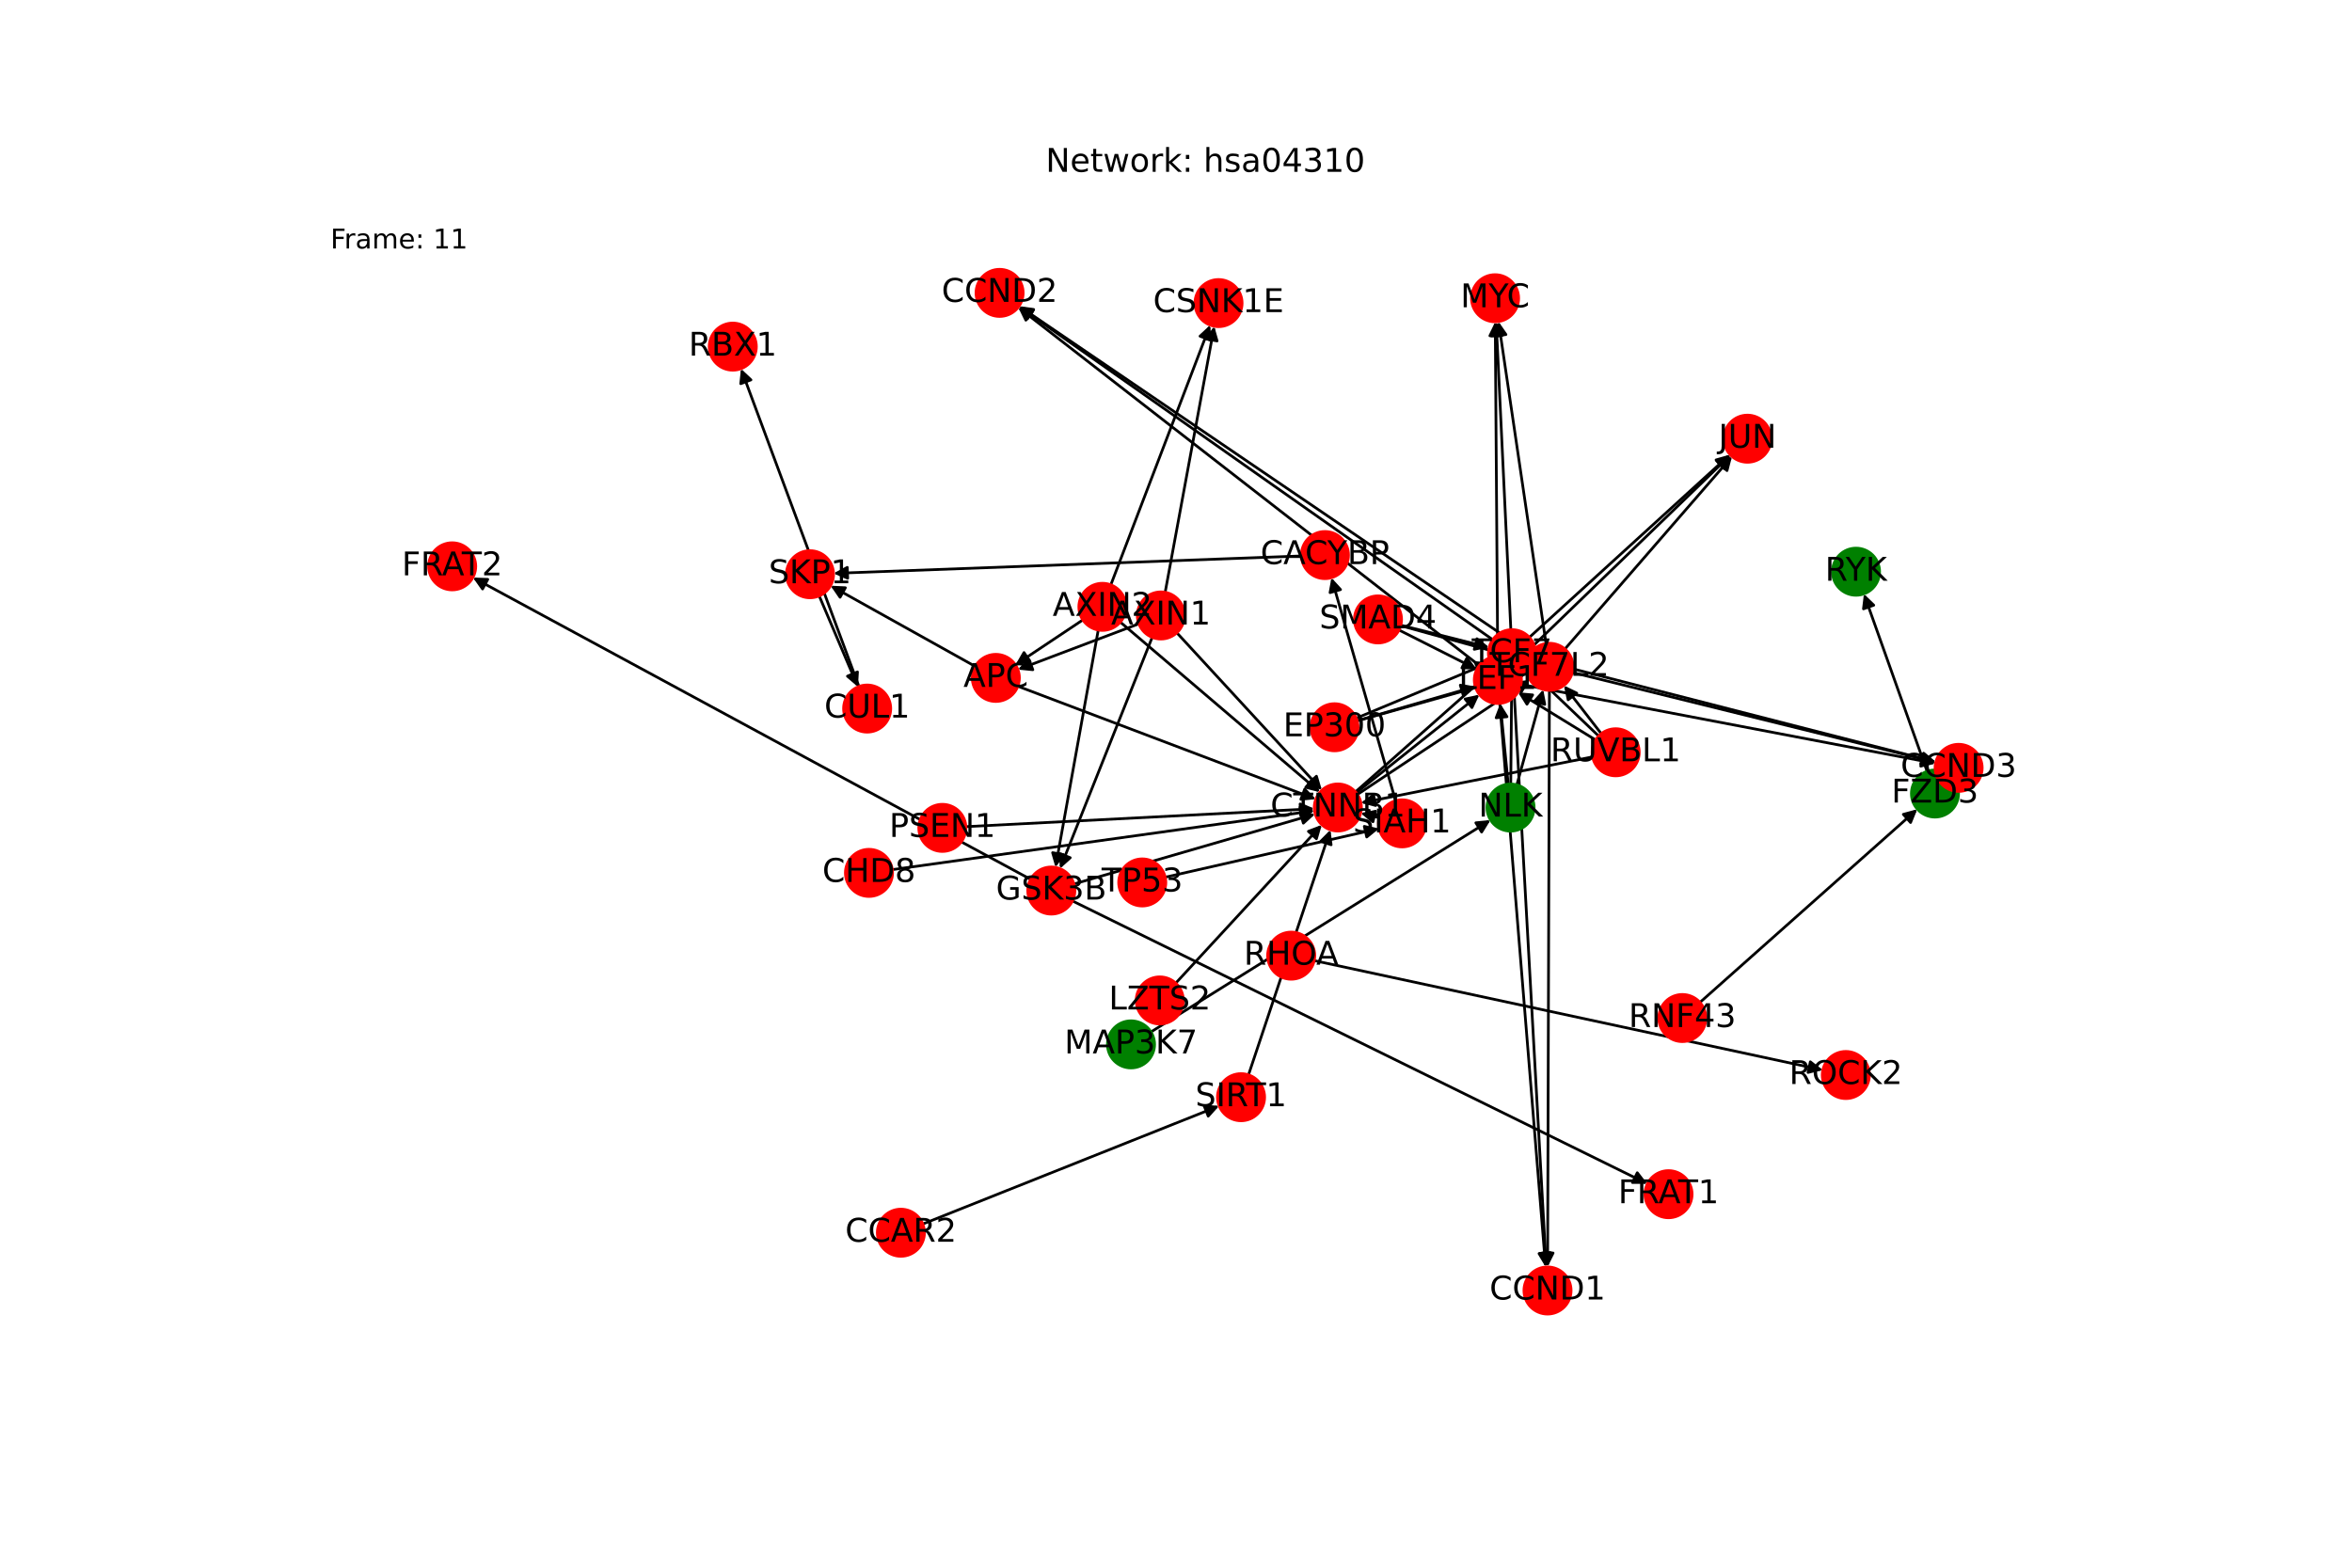 <?xml version="1.0" encoding="utf-8" standalone="no"?>
<!DOCTYPE svg PUBLIC "-//W3C//DTD SVG 1.1//EN"
  "http://www.w3.org/Graphics/SVG/1.1/DTD/svg11.dtd">
<!-- Created with matplotlib (https://matplotlib.org/) -->
<svg height="576pt" version="1.1" viewBox="0 0 864 576" width="864pt" xmlns="http://www.w3.org/2000/svg" xmlns:xlink="http://www.w3.org/1999/xlink">
 <defs>
  <style type="text/css">*{stroke-linecap:butt;stroke-linejoin:round;}</style>
 </defs>
 <g id="figure_1">
  <g id="patch_1">
   <path d="M 0 576 
L 864 576 
L 864 0 
L 0 0 
z
" style="fill:#ffffff;"/>
  </g>
  <g id="axes_1">
   <g id="patch_2">
    <path clip-path="url(#p295506d850)" d="M 482.782 352.951 
Q 576.191 373.056 668.508 392.925 
" style="fill:none;stroke:#000000;stroke-linecap:round;"/>
    <path clip-path="url(#p295506d850)" d="M 665.018 390.128 
L 668.508 392.925 
L 664.176 394.038 
L 665.018 390.128 
z
" style="stroke:#000000;stroke-linecap:round;"/>
   </g>
   <g id="patch_3">
    <path clip-path="url(#p295506d850)" d="M 514.595 229.706 
Q 530.806 233.795 545.933 237.611 
" style="fill:none;stroke:#000000;stroke-linecap:round;"/>
    <path clip-path="url(#p295506d850)" d="M 542.543 234.693 
L 545.933 237.611 
L 541.565 238.572 
L 542.543 234.693 
z
" style="stroke:#000000;stroke-linecap:round;"/>
   </g>
   <g id="patch_4">
    <path clip-path="url(#p295506d850)" d="M 514.547 229.895 
Q 537.698 236.294 559.772 242.395 
" style="fill:none;stroke:#000000;stroke-linecap:round;"/>
    <path clip-path="url(#p295506d850)" d="M 556.449 239.401 
L 559.772 242.395 
L 555.383 243.257 
L 556.449 239.401 
z
" style="stroke:#000000;stroke-linecap:round;"/>
   </g>
   <g id="patch_5">
    <path clip-path="url(#p295506d850)" d="M 513.932 231.493 
Q 528.217 238.707 541.505 245.417 
" style="fill:none;stroke:#000000;stroke-linecap:round;"/>
    <path clip-path="url(#p295506d850)" d="M 538.836 241.829 
L 541.505 245.417 
L 537.033 245.399 
L 538.836 241.829 
z
" style="stroke:#000000;stroke-linecap:round;"/>
   </g>
   <g id="patch_6">
    <path clip-path="url(#p295506d850)" d="M 498.222 263.875 
Q 522.823 253.607 546.393 243.769 
" style="fill:none;stroke:#000000;stroke-linecap:round;"/>
    <path clip-path="url(#p295506d850)" d="M 541.932 243.464 
L 546.393 243.769 
L 543.472 247.155 
L 541.932 243.464 
z
" style="stroke:#000000;stroke-linecap:round;"/>
   </g>
   <g id="patch_7">
    <path clip-path="url(#p295506d850)" d="M 498.565 264.866 
Q 529.715 256.105 559.789 247.647 
" style="fill:none;stroke:#000000;stroke-linecap:round;"/>
    <path clip-path="url(#p295506d850)" d="M 555.397 246.805 
L 559.789 247.647 
L 556.48 250.655 
L 555.397 246.805 
z
" style="stroke:#000000;stroke-linecap:round;"/>
   </g>
   <g id="patch_8">
    <path clip-path="url(#p295506d850)" d="M 498.546 264.801 
Q 520.231 258.519 540.843 252.548 
" style="fill:none;stroke:#000000;stroke-linecap:round;"/>
    <path clip-path="url(#p295506d850)" d="M 536.444 251.74 
L 540.843 252.548 
L 537.557 255.582 
L 536.444 251.74 
z
" style="stroke:#000000;stroke-linecap:round;"/>
   </g>
   <g id="patch_9">
    <path clip-path="url(#p295506d850)" d="M 585.021 278.092 
Q 542.484 286.545 501.045 294.781 
" style="fill:none;stroke:#000000;stroke-linecap:round;"/>
    <path clip-path="url(#p295506d850)" d="M 505.358 295.963 
L 501.045 294.781 
L 504.578 292.039 
L 505.358 295.963 
z
" style="stroke:#000000;stroke-linecap:round;"/>
   </g>
   <g id="patch_10">
    <path clip-path="url(#p295506d850)" d="M 587.252 270.42 
Q 574.465 258.204 562.487 246.759 
" style="fill:none;stroke:#000000;stroke-linecap:round;"/>
    <path clip-path="url(#p295506d850)" d="M 563.997 250.968 
L 562.487 246.759 
L 566.76 248.076 
L 563.997 250.968 
z
" style="stroke:#000000;stroke-linecap:round;"/>
   </g>
   <g id="patch_11">
    <path clip-path="url(#p295506d850)" d="M 588.21 269.553 
Q 581.356 260.701 575.186 252.733 
" style="fill:none;stroke:#000000;stroke-linecap:round;"/>
    <path clip-path="url(#p295506d850)" d="M 576.053 257.12 
L 575.186 252.733 
L 579.216 254.671 
L 576.053 257.12 
z
" style="stroke:#000000;stroke-linecap:round;"/>
   </g>
   <g id="patch_12">
    <path clip-path="url(#p295506d850)" d="M 586.137 271.873 
Q 571.875 263.115 558.567 254.942 
" style="fill:none;stroke:#000000;stroke-linecap:round;"/>
    <path clip-path="url(#p295506d850)" d="M 560.929 258.74 
L 558.567 254.942 
L 563.022 255.331 
L 560.929 258.74 
z
" style="stroke:#000000;stroke-linecap:round;"/>
   </g>
   <g id="patch_13">
    <path clip-path="url(#p295506d850)" d="M 327.792 319.517 
Q 405.334 308.7 481.768 298.038 
" style="fill:none;stroke:#000000;stroke-linecap:round;"/>
    <path clip-path="url(#p295506d850)" d="M 477.53 296.61 
L 481.768 298.038 
L 478.083 300.571 
L 477.53 296.61 
z
" style="stroke:#000000;stroke-linecap:round;"/>
   </g>
   <g id="patch_14">
    <path clip-path="url(#p295506d850)" d="M 554.973 288.061 
Q 555.154 268.363 555.326 249.783 
" style="fill:none;stroke:#000000;stroke-linecap:round;"/>
    <path clip-path="url(#p295506d850)" d="M 553.289 253.764 
L 555.326 249.783 
L 557.289 253.801 
L 553.289 253.764 
z
" style="stroke:#000000;stroke-linecap:round;"/>
   </g>
   <g id="patch_15">
    <path clip-path="url(#p295506d850)" d="M 557.203 288.37 
Q 562.046 270.858 566.592 254.424 
" style="fill:none;stroke:#000000;stroke-linecap:round;"/>
    <path clip-path="url(#p295506d850)" d="M 563.598 257.746 
L 566.592 254.424 
L 567.453 258.812 
L 563.598 257.746 
z
" style="stroke:#000000;stroke-linecap:round;"/>
   </g>
   <g id="patch_16">
    <path clip-path="url(#p295506d850)" d="M 554.037 288.101 
Q 552.565 273.274 551.203 259.559 
" style="fill:none;stroke:#000000;stroke-linecap:round;"/>
    <path clip-path="url(#p295506d850)" d="M 549.608 263.737 
L 551.203 259.559 
L 553.588 263.342 
L 549.608 263.737 
z
" style="stroke:#000000;stroke-linecap:round;"/>
   </g>
   <g id="patch_17">
    <path clip-path="url(#p295506d850)" d="M 422.818 379.143 
Q 485.182 340.224 546.597 301.897 
" style="fill:none;stroke:#000000;stroke-linecap:round;"/>
    <path clip-path="url(#p295506d850)" d="M 542.145 302.317 
L 546.597 301.897 
L 544.262 305.711 
L 542.145 302.317 
z
" style="stroke:#000000;stroke-linecap:round;"/>
   </g>
   <g id="patch_18">
    <path clip-path="url(#p295506d850)" d="M 315.533 252.219 
Q 293.868 193.848 272.592 136.525 
" style="fill:none;stroke:#000000;stroke-linecap:round;"/>
    <path clip-path="url(#p295506d850)" d="M 272.109 140.971 
L 272.592 136.525 
L 275.859 139.579 
L 272.109 140.971 
z
" style="stroke:#000000;stroke-linecap:round;"/>
   </g>
   <g id="patch_19">
    <path clip-path="url(#p295506d850)" d="M 300.935 218.952 
Q 308.045 235.661 314.718 251.341 
" style="fill:none;stroke:#000000;stroke-linecap:round;"/>
    <path clip-path="url(#p295506d850)" d="M 314.992 246.877 
L 314.718 251.341 
L 311.311 248.443 
L 314.992 246.877 
z
" style="stroke:#000000;stroke-linecap:round;"/>
   </g>
   <g id="patch_20">
    <path clip-path="url(#p295506d850)" d="M 478.055 204.269 
Q 392.128 207.465 307.319 210.62 
" style="fill:none;stroke:#000000;stroke-linecap:round;"/>
    <path clip-path="url(#p295506d850)" d="M 311.39 212.47 
L 307.319 210.62 
L 311.242 208.473 
L 311.39 212.47 
z
" style="stroke:#000000;stroke-linecap:round;"/>
   </g>
   <g id="patch_21">
    <path clip-path="url(#p295506d850)" d="M 373.917 252.144 
Q 428.637 272.882 482.312 293.223 
" style="fill:none;stroke:#000000;stroke-linecap:round;"/>
    <path clip-path="url(#p295506d850)" d="M 479.281 289.935 
L 482.312 293.223 
L 477.863 293.675 
L 479.281 289.935 
z
" style="stroke:#000000;stroke-linecap:round;"/>
   </g>
   <g id="patch_22">
    <path clip-path="url(#p295506d850)" d="M 358.252 244.854 
Q 331.68 230.029 306.083 215.748 
" style="fill:none;stroke:#000000;stroke-linecap:round;"/>
    <path clip-path="url(#p295506d850)" d="M 308.602 219.443 
L 306.083 215.748 
L 310.551 215.95 
L 308.602 219.443 
z
" style="stroke:#000000;stroke-linecap:round;"/>
   </g>
   <g id="patch_23">
    <path clip-path="url(#p295506d850)" d="M 512.657 294.198 
Q 500.88 253.233 489.412 213.342 
" style="fill:none;stroke:#000000;stroke-linecap:round;"/>
    <path clip-path="url(#p295506d850)" d="M 488.595 217.739 
L 489.412 213.342 
L 492.44 216.634 
L 488.595 217.739 
z
" style="stroke:#000000;stroke-linecap:round;"/>
   </g>
   <g id="patch_24">
    <path clip-path="url(#p295506d850)" d="M 506.642 300.443 
Q 503.251 299.604 500.945 299.034 
" style="fill:none;stroke:#000000;stroke-linecap:round;"/>
    <path clip-path="url(#p295506d850)" d="M 504.348 301.936 
L 500.945 299.034 
L 505.308 298.053 
L 504.348 301.936 
z
" style="stroke:#000000;stroke-linecap:round;"/>
   </g>
   <g id="patch_25">
    <path clip-path="url(#p295506d850)" d="M 428.048 322.308 
Q 467.326 313.375 505.514 304.69 
" style="fill:none;stroke:#000000;stroke-linecap:round;"/>
    <path clip-path="url(#p295506d850)" d="M 501.17 303.627 
L 505.514 304.69 
L 502.057 307.528 
L 501.17 303.627 
z
" style="stroke:#000000;stroke-linecap:round;"/>
   </g>
   <g id="patch_26">
    <path clip-path="url(#p295506d850)" d="M 497.936 290.942 
Q 523.436 268.344 548.099 246.487 
" style="fill:none;stroke:#000000;stroke-linecap:round;"/>
    <path clip-path="url(#p295506d850)" d="M 543.779 247.643 
L 548.099 246.487 
L 546.432 250.637 
L 543.779 247.643 
z
" style="stroke:#000000;stroke-linecap:round;"/>
   </g>
   <g id="patch_27">
    <path clip-path="url(#p295506d850)" d="M 498.664 291.893 
Q 530.325 270.845 561.054 250.415 
" style="fill:none;stroke:#000000;stroke-linecap:round;"/>
    <path clip-path="url(#p295506d850)" d="M 556.616 250.964 
L 561.054 250.415 
L 558.83 254.295 
L 556.616 250.964 
z
" style="stroke:#000000;stroke-linecap:round;"/>
   </g>
   <g id="patch_28">
    <path clip-path="url(#p295506d850)" d="M 498.224 291.29 
Q 520.844 273.257 542.59 255.921 
" style="fill:none;stroke:#000000;stroke-linecap:round;"/>
    <path clip-path="url(#p295506d850)" d="M 538.216 256.851 
L 542.59 255.921 
L 540.709 259.978 
L 538.216 256.851 
z
" style="stroke:#000000;stroke-linecap:round;"/>
   </g>
   <g id="patch_29">
    <path clip-path="url(#p295506d850)" d="M 354.82 303.731 
Q 418.811 300.432 481.685 297.191 
" style="fill:none;stroke:#000000;stroke-linecap:round;"/>
    <path clip-path="url(#p295506d850)" d="M 477.587 295.399 
L 481.685 297.191 
L 477.793 299.394 
L 477.587 295.399 
z
" style="stroke:#000000;stroke-linecap:round;"/>
   </g>
   <g id="patch_30">
    <path clip-path="url(#p295506d850)" d="M 394.514 324.793 
Q 438.826 311.946 482.064 299.409 
" style="fill:none;stroke:#000000;stroke-linecap:round;"/>
    <path clip-path="url(#p295506d850)" d="M 477.665 298.602 
L 482.064 299.409 
L 478.779 302.444 
L 477.665 298.602 
z
" style="stroke:#000000;stroke-linecap:round;"/>
   </g>
   <g id="patch_31">
    <path clip-path="url(#p295506d850)" d="M 393.971 331.03 
Q 499.563 382.99 604.153 434.456 
" style="fill:none;stroke:#000000;stroke-linecap:round;"/>
    <path clip-path="url(#p295506d850)" d="M 601.447 430.896 
L 604.153 434.456 
L 599.681 434.485 
L 601.447 430.896 
z
" style="stroke:#000000;stroke-linecap:round;"/>
   </g>
   <g id="patch_32">
    <path clip-path="url(#p295506d850)" d="M 378.584 323.084 
Q 276.153 267.642 174.705 212.733 
" style="fill:none;stroke:#000000;stroke-linecap:round;"/>
    <path clip-path="url(#p295506d850)" d="M 177.271 216.395 
L 174.705 212.733 
L 179.175 212.878 
L 177.271 216.395 
z
" style="stroke:#000000;stroke-linecap:round;"/>
   </g>
   <g id="patch_33">
    <path clip-path="url(#p295506d850)" d="M 624.476 368.293 
Q 664.405 332.802 703.498 298.054 
" style="fill:none;stroke:#000000;stroke-linecap:round;"/>
    <path clip-path="url(#p295506d850)" d="M 699.18 299.217 
L 703.498 298.054 
L 701.837 302.206 
L 699.18 299.217 
z
" style="stroke:#000000;stroke-linecap:round;"/>
   </g>
   <g id="patch_34">
    <path clip-path="url(#p295506d850)" d="M 431.914 361.217 
Q 458.746 332.135 484.821 303.875 
" style="fill:none;stroke:#000000;stroke-linecap:round;"/>
    <path clip-path="url(#p295506d850)" d="M 480.639 305.459 
L 484.821 303.875 
L 483.578 308.171 
L 480.639 305.459 
z
" style="stroke:#000000;stroke-linecap:round;"/>
   </g>
   <g id="patch_35">
    <path clip-path="url(#p295506d850)" d="M 458.638 394.918 
Q 473.673 349.911 488.354 305.964 
" style="fill:none;stroke:#000000;stroke-linecap:round;"/>
    <path clip-path="url(#p295506d850)" d="M 485.19 309.124 
L 488.354 305.964 
L 488.984 310.392 
L 485.19 309.124 
z
" style="stroke:#000000;stroke-linecap:round;"/>
   </g>
   <g id="patch_36">
    <path clip-path="url(#p295506d850)" d="M 338.982 449.723 
Q 393.415 428.031 446.809 406.754 
" style="fill:none;stroke:#000000;stroke-linecap:round;"/>
    <path clip-path="url(#p295506d850)" d="M 442.353 406.377 
L 446.809 406.754 
L 443.833 410.092 
L 442.353 406.377 
z
" style="stroke:#000000;stroke-linecap:round;"/>
   </g>
   <g id="patch_37">
    <path clip-path="url(#p295506d850)" d="M 707.903 283.397 
Q 696.307 250.806 685.085 219.268 
" style="fill:none;stroke:#000000;stroke-linecap:round;"/>
    <path clip-path="url(#p295506d850)" d="M 684.541 223.707 
L 685.085 219.268 
L 688.31 222.366 
L 684.541 223.707 
z
" style="stroke:#000000;stroke-linecap:round;"/>
   </g>
   <g id="patch_38">
    <path clip-path="url(#p295506d850)" d="M 555.004 231.354 
Q 552.312 174.791 549.673 119.345 
" style="fill:none;stroke:#000000;stroke-linecap:round;"/>
    <path clip-path="url(#p295506d850)" d="M 547.866 123.435 
L 549.673 119.345 
L 551.861 123.245 
L 547.866 123.435 
z
" style="stroke:#000000;stroke-linecap:round;"/>
   </g>
   <g id="patch_39">
    <path clip-path="url(#p295506d850)" d="M 561.818 234.17 
Q 598.669 200.595 634.695 167.772 
" style="fill:none;stroke:#000000;stroke-linecap:round;"/>
    <path clip-path="url(#p295506d850)" d="M 630.391 168.988 
L 634.695 167.772 
L 633.085 171.944 
L 630.391 168.988 
z
" style="stroke:#000000;stroke-linecap:round;"/>
   </g>
   <g id="patch_40">
    <path clip-path="url(#p295506d850)" d="M 555.898 248.653 
Q 561.946 357.079 567.932 464.39 
" style="fill:none;stroke:#000000;stroke-linecap:round;"/>
    <path clip-path="url(#p295506d850)" d="M 569.706 460.284 
L 567.932 464.39 
L 565.712 460.507 
L 569.706 460.284 
z
" style="stroke:#000000;stroke-linecap:round;"/>
   </g>
   <g id="patch_41">
    <path clip-path="url(#p295506d850)" d="M 548.33 235.019 
Q 461.306 173.805 375.196 113.233 
" style="fill:none;stroke:#000000;stroke-linecap:round;"/>
    <path clip-path="url(#p295506d850)" d="M 377.317 117.171 
L 375.196 113.233 
L 379.618 113.899 
L 377.317 117.171 
z
" style="stroke:#000000;stroke-linecap:round;"/>
   </g>
   <g id="patch_42">
    <path clip-path="url(#p295506d850)" d="M 563.805 242.157 
Q 637.457 261.063 710.025 279.691 
" style="fill:none;stroke:#000000;stroke-linecap:round;"/>
    <path clip-path="url(#p295506d850)" d="M 706.648 276.76 
L 710.025 279.691 
L 705.654 280.634 
L 706.648 276.76 
z
" style="stroke:#000000;stroke-linecap:round;"/>
   </g>
   <g id="patch_43">
    <path clip-path="url(#p295506d850)" d="M 567.934 236.433 
Q 559.203 177.29 550.636 119.253 
" style="fill:none;stroke:#000000;stroke-linecap:round;"/>
    <path clip-path="url(#p295506d850)" d="M 549.242 123.503 
L 550.636 119.253 
L 553.199 122.918 
L 549.242 123.503 
z
" style="stroke:#000000;stroke-linecap:round;"/>
   </g>
   <g id="patch_44">
    <path clip-path="url(#p295506d850)" d="M 574.873 238.46 
Q 605.561 203.093 635.517 168.57 
" style="fill:none;stroke:#000000;stroke-linecap:round;"/>
    <path clip-path="url(#p295506d850)" d="M 631.385 170.28 
L 635.517 168.57 
L 634.406 172.901 
L 631.385 170.28 
z
" style="stroke:#000000;stroke-linecap:round;"/>
   </g>
   <g id="patch_45">
    <path clip-path="url(#p295506d850)" d="M 569.171 253.661 
Q 568.838 359.575 568.508 464.371 
" style="fill:none;stroke:#000000;stroke-linecap:round;"/>
    <path clip-path="url(#p295506d850)" d="M 570.52 460.378 
L 568.508 464.371 
L 566.52 460.365 
L 570.52 460.378 
z
" style="stroke:#000000;stroke-linecap:round;"/>
   </g>
   <g id="patch_46">
    <path clip-path="url(#p295506d850)" d="M 562.038 240.13 
Q 468.199 176.304 375.284 113.107 
" style="fill:none;stroke:#000000;stroke-linecap:round;"/>
    <path clip-path="url(#p295506d850)" d="M 377.467 117.011 
L 375.284 113.107 
L 379.717 113.703 
L 377.467 117.011 
z
" style="stroke:#000000;stroke-linecap:round;"/>
   </g>
   <g id="patch_47">
    <path clip-path="url(#p295506d850)" d="M 577.606 247.077 
Q 644.348 263.562 710.004 279.778 
" style="fill:none;stroke:#000000;stroke-linecap:round;"/>
    <path clip-path="url(#p295506d850)" d="M 706.6 276.877 
L 710.004 279.778 
L 705.641 280.761 
L 706.6 276.877 
z
" style="stroke:#000000;stroke-linecap:round;"/>
   </g>
   <g id="patch_48">
    <path clip-path="url(#p295506d850)" d="M 550.173 241.168 
Q 549.722 179.705 549.28 119.36 
" style="fill:none;stroke:#000000;stroke-linecap:round;"/>
    <path clip-path="url(#p295506d850)" d="M 547.309 123.375 
L 549.28 119.36 
L 551.309 123.345 
L 547.309 123.375 
z
" style="stroke:#000000;stroke-linecap:round;"/>
   </g>
   <g id="patch_49">
    <path clip-path="url(#p295506d850)" d="M 556.462 243.807 
Q 596.08 205.506 634.894 167.981 
" style="fill:none;stroke:#000000;stroke-linecap:round;"/>
    <path clip-path="url(#p295506d850)" d="M 630.628 169.324 
L 634.894 167.981 
L 633.409 172.2 
L 630.628 169.324 
z
" style="stroke:#000000;stroke-linecap:round;"/>
   </g>
   <g id="patch_50">
    <path clip-path="url(#p295506d850)" d="M 550.938 258.455 
Q 559.356 361.988 567.684 464.405 
" style="fill:none;stroke:#000000;stroke-linecap:round;"/>
    <path clip-path="url(#p295506d850)" d="M 569.353 460.256 
L 567.684 464.405 
L 565.367 460.581 
L 569.353 460.256 
z
" style="stroke:#000000;stroke-linecap:round;"/>
   </g>
   <g id="patch_51">
    <path clip-path="url(#p295506d850)" d="M 543.396 244.512 
Q 458.716 178.716 374.918 113.606 
" style="fill:none;stroke:#000000;stroke-linecap:round;"/>
    <path clip-path="url(#p295506d850)" d="M 376.849 117.639 
L 374.918 113.606 
L 379.303 114.48 
L 376.849 117.639 
z
" style="stroke:#000000;stroke-linecap:round;"/>
   </g>
   <g id="patch_52">
    <path clip-path="url(#p295506d850)" d="M 558.741 251.449 
Q 634.862 265.974 709.884 280.288 
" style="fill:none;stroke:#000000;stroke-linecap:round;"/>
    <path clip-path="url(#p295506d850)" d="M 706.33 277.574 
L 709.884 280.288 
L 705.58 281.503 
L 706.33 277.574 
z
" style="stroke:#000000;stroke-linecap:round;"/>
   </g>
   <g id="patch_53">
    <path clip-path="url(#p295506d850)" d="M 428.022 217.619 
Q 437.035 168.75 445.846 120.981 
" style="fill:none;stroke:#000000;stroke-linecap:round;"/>
    <path clip-path="url(#p295506d850)" d="M 443.153 124.552 
L 445.846 120.981 
L 447.087 125.277 
L 443.153 124.552 
z
" style="stroke:#000000;stroke-linecap:round;"/>
   </g>
   <g id="patch_54">
    <path clip-path="url(#p295506d850)" d="M 423.246 234.181 
Q 406.325 276.669 389.816 318.118 
" style="fill:none;stroke:#000000;stroke-linecap:round;"/>
    <path clip-path="url(#p295506d850)" d="M 393.154 315.142 
L 389.816 318.118 
L 389.438 313.662 
L 393.154 315.142 
z
" style="stroke:#000000;stroke-linecap:round;"/>
   </g>
   <g id="patch_55">
    <path clip-path="url(#p295506d850)" d="M 418.35 229.199 
Q 396.134 237.604 374.963 245.613 
" style="fill:none;stroke:#000000;stroke-linecap:round;"/>
    <path clip-path="url(#p295506d850)" d="M 379.412 246.068 
L 374.963 245.613 
L 377.997 242.327 
L 379.412 246.068 
z
" style="stroke:#000000;stroke-linecap:round;"/>
   </g>
   <g id="patch_56">
    <path clip-path="url(#p295506d850)" d="M 432.321 232.505 
Q 458.954 261.412 484.829 289.497 
" style="fill:none;stroke:#000000;stroke-linecap:round;"/>
    <path clip-path="url(#p295506d850)" d="M 483.59 285.2 
L 484.829 289.497 
L 480.648 287.91 
L 483.59 285.2 
z
" style="stroke:#000000;stroke-linecap:round;"/>
   </g>
   <g id="patch_57">
    <path clip-path="url(#p295506d850)" d="M 408.062 214.875 
Q 426.295 167.164 444.129 120.497 
" style="fill:none;stroke:#000000;stroke-linecap:round;"/>
    <path clip-path="url(#p295506d850)" d="M 440.833 123.52 
L 444.129 120.497 
L 444.569 124.947 
L 440.833 123.52 
z
" style="stroke:#000000;stroke-linecap:round;"/>
   </g>
   <g id="patch_58">
    <path clip-path="url(#p295506d850)" d="M 403.436 231.486 
Q 395.584 275.085 387.93 317.583 
" style="fill:none;stroke:#000000;stroke-linecap:round;"/>
    <path clip-path="url(#p295506d850)" d="M 390.607 314.001 
L 387.93 317.583 
L 386.671 313.292 
L 390.607 314.001 
z
" style="stroke:#000000;stroke-linecap:round;"/>
   </g>
   <g id="patch_59">
    <path clip-path="url(#p295506d850)" d="M 397.766 227.768 
Q 385.392 236.019 373.949 243.65 
" style="fill:none;stroke:#000000;stroke-linecap:round;"/>
    <path clip-path="url(#p295506d850)" d="M 378.386 243.095 
L 373.949 243.65 
L 376.167 239.767 
L 378.386 243.095 
z
" style="stroke:#000000;stroke-linecap:round;"/>
   </g>
   <g id="patch_60">
    <path clip-path="url(#p295506d850)" d="M 411.561 228.581 
Q 448.212 259.825 484.012 290.344 
" style="fill:none;stroke:#000000;stroke-linecap:round;"/>
    <path clip-path="url(#p295506d850)" d="M 482.266 286.227 
L 484.012 290.344 
L 479.671 289.271 
L 482.266 286.227 
z
" style="stroke:#000000;stroke-linecap:round;"/>
   </g>
   <g id="PathCollection_1">
    <defs>
     <path d="M 0 8.66 
C 2.297 8.66 4.5 7.748 6.124 6.124 
C 7.748 4.5 8.66 2.297 8.66 -0 
C 8.66 -2.297 7.748 -4.5 6.124 -6.124 
C 4.5 -7.748 2.297 -8.66 0 -8.66 
C -2.297 -8.66 -4.5 -7.748 -6.124 -6.124 
C -7.748 -4.5 -8.66 -2.297 -8.66 0 
C -8.66 2.297 -7.748 4.5 -6.124 6.124 
C -4.5 7.748 -2.297 8.66 0 8.66 
z
" id="C0_0_dc79b408e0"/>
    </defs>
    <g clip-path="url(#p295506d850)">
     <use style="fill:#ff0000;stroke:#ff0000;" x="678.066" xlink:href="#C0_0_dc79b408e0" y="394.982"/>
    </g>
    <g clip-path="url(#p295506d850)">
     <use style="fill:#ff0000;stroke:#ff0000;" x="474.316" xlink:href="#C0_0_dc79b408e0" y="351.129"/>
    </g>
    <g clip-path="url(#p295506d850)">
     <use style="fill:#ff0000;stroke:#ff0000;" x="641.924" xlink:href="#C0_0_dc79b408e0" y="161.186"/>
    </g>
    <g clip-path="url(#p295506d850)">
     <use style="fill:#ff0000;stroke:#ff0000;" x="549.208" xlink:href="#C0_0_dc79b408e0" y="109.58"/>
    </g>
    <g clip-path="url(#p295506d850)">
     <use style="fill:#ff0000;stroke:#ff0000;" x="506.199" xlink:href="#C0_0_dc79b408e0" y="227.588"/>
    </g>
    <g clip-path="url(#p295506d850)">
     <use style="fill:#ff0000;stroke:#ff0000;" x="490.228" xlink:href="#C0_0_dc79b408e0" y="267.211"/>
    </g>
    <g clip-path="url(#p295506d850)">
     <use style="fill:#ff0000;stroke:#ff0000;" x="593.514" xlink:href="#C0_0_dc79b408e0" y="276.404"/>
    </g>
    <g clip-path="url(#p295506d850)">
     <use style="fill:#ff0000;stroke:#ff0000;" x="319.216" xlink:href="#C0_0_dc79b408e0" y="320.713"/>
    </g>
    <g clip-path="url(#p295506d850)">
     <use style="fill:#008000;stroke:#008000;" x="554.893" xlink:href="#C0_0_dc79b408e0" y="296.719"/>
    </g>
    <g clip-path="url(#p295506d850)">
     <use style="fill:#008000;stroke:#008000;" x="415.472" xlink:href="#C0_0_dc79b408e0" y="383.727"/>
    </g>
    <g clip-path="url(#p295506d850)">
     <use style="fill:#ff0000;stroke:#ff0000;" x="269.189" xlink:href="#C0_0_dc79b408e0" y="127.356"/>
    </g>
    <g clip-path="url(#p295506d850)">
     <use style="fill:#ff0000;stroke:#ff0000;" x="318.547" xlink:href="#C0_0_dc79b408e0" y="260.34"/>
    </g>
    <g clip-path="url(#p295506d850)">
     <use style="fill:#ff0000;stroke:#ff0000;" x="297.545" xlink:href="#C0_0_dc79b408e0" y="210.984"/>
    </g>
    <g clip-path="url(#p295506d850)">
     <use style="fill:#ff0000;stroke:#ff0000;" x="486.711" xlink:href="#C0_0_dc79b408e0" y="203.947"/>
    </g>
    <g clip-path="url(#p295506d850)">
     <use style="fill:#ff0000;stroke:#ff0000;" x="365.815" xlink:href="#C0_0_dc79b408e0" y="249.074"/>
    </g>
    <g clip-path="url(#p295506d850)">
     <use style="fill:#ff0000;stroke:#ff0000;" x="515.05" xlink:href="#C0_0_dc79b408e0" y="302.522"/>
    </g>
    <g clip-path="url(#p295506d850)">
     <use style="fill:#ff0000;stroke:#ff0000;" x="419.604" xlink:href="#C0_0_dc79b408e0" y="324.228"/>
    </g>
    <g clip-path="url(#p295506d850)">
     <use style="fill:#ff0000;stroke:#ff0000;" x="491.453" xlink:href="#C0_0_dc79b408e0" y="296.687"/>
    </g>
    <g clip-path="url(#p295506d850)">
     <use style="fill:#ff0000;stroke:#ff0000;" x="346.17" xlink:href="#C0_0_dc79b408e0" y="304.177"/>
    </g>
    <g clip-path="url(#p295506d850)">
     <use style="fill:#ff0000;stroke:#ff0000;" x="386.197" xlink:href="#C0_0_dc79b408e0" y="327.205"/>
    </g>
    <g clip-path="url(#p295506d850)">
     <use style="fill:#ff0000;stroke:#ff0000;" x="447.62" xlink:href="#C0_0_dc79b408e0" y="111.363"/>
    </g>
    <g clip-path="url(#p295506d850)">
     <use style="fill:#008000;stroke:#008000;" x="681.806" xlink:href="#C0_0_dc79b408e0" y="210.054"/>
    </g>
    <g clip-path="url(#p295506d850)">
     <use style="fill:#ff0000;stroke:#ff0000;" x="618.005" xlink:href="#C0_0_dc79b408e0" y="374.045"/>
    </g>
    <g clip-path="url(#p295506d850)">
     <use style="fill:#ff0000;stroke:#ff0000;" x="426.043" xlink:href="#C0_0_dc79b408e0" y="367.579"/>
    </g>
    <g clip-path="url(#p295506d850)">
     <use style="fill:#ff0000;stroke:#ff0000;" x="455.893" xlink:href="#C0_0_dc79b408e0" y="403.134"/>
    </g>
    <g clip-path="url(#p295506d850)">
     <use style="fill:#ff0000;stroke:#ff0000;" x="330.94" xlink:href="#C0_0_dc79b408e0" y="452.927"/>
    </g>
    <g clip-path="url(#p295506d850)">
     <use style="fill:#008000;stroke:#008000;" x="710.807" xlink:href="#C0_0_dc79b408e0" y="291.558"/>
    </g>
    <g clip-path="url(#p295506d850)">
     <use style="fill:#ff0000;stroke:#ff0000;" x="568.477" xlink:href="#C0_0_dc79b408e0" y="474.153"/>
    </g>
    <g clip-path="url(#p295506d850)">
     <use style="fill:#ff0000;stroke:#ff0000;" x="367.198" xlink:href="#C0_0_dc79b408e0" y="107.607"/>
    </g>
    <g clip-path="url(#p295506d850)">
     <use style="fill:#ff0000;stroke:#ff0000;" x="719.494" xlink:href="#C0_0_dc79b408e0" y="282.122"/>
    </g>
    <g clip-path="url(#p295506d850)">
     <use style="fill:#ff0000;stroke:#ff0000;" x="555.416" xlink:href="#C0_0_dc79b408e0" y="240.003"/>
    </g>
    <g clip-path="url(#p295506d850)">
     <use style="fill:#ff0000;stroke:#ff0000;" x="569.198" xlink:href="#C0_0_dc79b408e0" y="245"/>
    </g>
    <g clip-path="url(#p295506d850)">
     <use style="fill:#ff0000;stroke:#ff0000;" x="550.236" xlink:href="#C0_0_dc79b408e0" y="249.826"/>
    </g>
    <g clip-path="url(#p295506d850)">
     <use style="fill:#ff0000;stroke:#ff0000;" x="426.452" xlink:href="#C0_0_dc79b408e0" y="226.134"/>
    </g>
    <g clip-path="url(#p295506d850)">
     <use style="fill:#ff0000;stroke:#ff0000;" x="404.971" xlink:href="#C0_0_dc79b408e0" y="222.964"/>
    </g>
    <g clip-path="url(#p295506d850)">
     <use style="fill:#ff0000;stroke:#ff0000;" x="612.924" xlink:href="#C0_0_dc79b408e0" y="438.772"/>
    </g>
    <g clip-path="url(#p295506d850)">
     <use style="fill:#ff0000;stroke:#ff0000;" x="166.106" xlink:href="#C0_0_dc79b408e0" y="208.078"/>
    </g>
   </g>
   <g id="text_1">
    <g clip-path="url(#p295506d850)">
     <!-- ROCK2 -->
     <g transform="translate(657.232 398.293)scale(0.12 -0.12)">
      <defs>
       <path d="M 44.391 34.188 
Q 47.562 33.109 50.562 29.594 
Q 53.562 26.078 56.594 19.922 
L 66.609 0 
L 56 0 
L 46.688 18.703 
Q 43.062 26.031 39.672 28.422 
Q 36.281 30.812 30.422 30.812 
L 19.672 30.812 
L 19.672 0 
L 9.812 0 
L 9.812 72.906 
L 32.078 72.906 
Q 44.578 72.906 50.734 67.672 
Q 56.891 62.453 56.891 51.906 
Q 56.891 45.016 53.688 40.469 
Q 50.484 35.938 44.391 34.188 
z
M 19.672 64.797 
L 19.672 38.922 
L 32.078 38.922 
Q 39.203 38.922 42.844 42.219 
Q 46.484 45.516 46.484 51.906 
Q 46.484 58.297 42.844 61.547 
Q 39.203 64.797 32.078 64.797 
z
" id="DejaVuSans-82"/>
       <path d="M 39.406 66.219 
Q 28.656 66.219 22.328 58.203 
Q 16.016 50.203 16.016 36.375 
Q 16.016 22.609 22.328 14.594 
Q 28.656 6.594 39.406 6.594 
Q 50.141 6.594 56.422 14.594 
Q 62.703 22.609 62.703 36.375 
Q 62.703 50.203 56.422 58.203 
Q 50.141 66.219 39.406 66.219 
z
M 39.406 74.219 
Q 54.734 74.219 63.906 63.938 
Q 73.094 53.656 73.094 36.375 
Q 73.094 19.141 63.906 8.859 
Q 54.734 -1.422 39.406 -1.422 
Q 24.031 -1.422 14.812 8.828 
Q 5.609 19.094 5.609 36.375 
Q 5.609 53.656 14.812 63.938 
Q 24.031 74.219 39.406 74.219 
z
" id="DejaVuSans-79"/>
       <path d="M 64.406 67.281 
L 64.406 56.891 
Q 59.422 61.531 53.781 63.812 
Q 48.141 66.109 41.797 66.109 
Q 29.297 66.109 22.656 58.469 
Q 16.016 50.828 16.016 36.375 
Q 16.016 21.969 22.656 14.328 
Q 29.297 6.688 41.797 6.688 
Q 48.141 6.688 53.781 8.984 
Q 59.422 11.281 64.406 15.922 
L 64.406 5.609 
Q 59.234 2.094 53.438 0.328 
Q 47.656 -1.422 41.219 -1.422 
Q 24.656 -1.422 15.125 8.703 
Q 5.609 18.844 5.609 36.375 
Q 5.609 53.953 15.125 64.078 
Q 24.656 74.219 41.219 74.219 
Q 47.75 74.219 53.531 72.484 
Q 59.328 70.75 64.406 67.281 
z
" id="DejaVuSans-67"/>
       <path d="M 9.812 72.906 
L 19.672 72.906 
L 19.672 42.094 
L 52.391 72.906 
L 65.094 72.906 
L 28.906 38.922 
L 67.672 0 
L 54.688 0 
L 19.672 35.109 
L 19.672 0 
L 9.812 0 
z
" id="DejaVuSans-75"/>
       <path d="M 19.188 8.297 
L 53.609 8.297 
L 53.609 0 
L 7.328 0 
L 7.328 8.297 
Q 12.938 14.109 22.625 23.891 
Q 32.328 33.688 34.812 36.531 
Q 39.547 41.844 41.422 45.531 
Q 43.312 49.219 43.312 52.781 
Q 43.312 58.594 39.234 62.25 
Q 35.156 65.922 28.609 65.922 
Q 23.969 65.922 18.812 64.312 
Q 13.672 62.703 7.812 59.422 
L 7.812 69.391 
Q 13.766 71.781 18.938 73 
Q 24.125 74.219 28.422 74.219 
Q 39.75 74.219 46.484 68.547 
Q 53.219 62.891 53.219 53.422 
Q 53.219 48.922 51.531 44.891 
Q 49.859 40.875 45.406 35.406 
Q 44.188 33.984 37.641 27.219 
Q 31.109 20.453 19.188 8.297 
z
" id="DejaVuSans-50"/>
      </defs>
      <use xlink:href="#DejaVuSans-82"/>
      <use x="69.482" xlink:href="#DejaVuSans-79"/>
      <use x="148.193" xlink:href="#DejaVuSans-67"/>
      <use x="218.018" xlink:href="#DejaVuSans-75"/>
      <use x="283.594" xlink:href="#DejaVuSans-50"/>
     </g>
    </g>
   </g>
   <g id="text_2">
    <g clip-path="url(#p295506d850)">
     <!-- RHOA -->
     <g transform="translate(456.912 354.44)scale(0.12 -0.12)">
      <defs>
       <path d="M 9.812 72.906 
L 19.672 72.906 
L 19.672 43.016 
L 55.516 43.016 
L 55.516 72.906 
L 65.375 72.906 
L 65.375 0 
L 55.516 0 
L 55.516 34.719 
L 19.672 34.719 
L 19.672 0 
L 9.812 0 
z
" id="DejaVuSans-72"/>
       <path d="M 34.188 63.188 
L 20.797 26.906 
L 47.609 26.906 
z
M 28.609 72.906 
L 39.797 72.906 
L 67.578 0 
L 57.328 0 
L 50.688 18.703 
L 17.828 18.703 
L 11.188 0 
L 0.781 0 
z
" id="DejaVuSans-65"/>
      </defs>
      <use xlink:href="#DejaVuSans-82"/>
      <use x="69.482" xlink:href="#DejaVuSans-72"/>
      <use x="144.678" xlink:href="#DejaVuSans-79"/>
      <use x="221.639" xlink:href="#DejaVuSans-65"/>
     </g>
    </g>
   </g>
   <g id="text_3">
    <g clip-path="url(#p295506d850)">
     <!-- JUN -->
     <g transform="translate(631.274 164.497)scale(0.12 -0.12)">
      <defs>
       <path d="M 9.812 72.906 
L 19.672 72.906 
L 19.672 5.078 
Q 19.672 -8.109 14.672 -14.062 
Q 9.672 -20.016 -1.422 -20.016 
L -5.172 -20.016 
L -5.172 -11.719 
L -2.094 -11.719 
Q 4.438 -11.719 7.125 -8.047 
Q 9.812 -4.391 9.812 5.078 
z
" id="DejaVuSans-74"/>
       <path d="M 8.688 72.906 
L 18.609 72.906 
L 18.609 28.609 
Q 18.609 16.891 22.844 11.734 
Q 27.094 6.594 36.625 6.594 
Q 46.094 6.594 50.344 11.734 
Q 54.594 16.891 54.594 28.609 
L 54.594 72.906 
L 64.5 72.906 
L 64.5 27.391 
Q 64.5 13.141 57.438 5.859 
Q 50.391 -1.422 36.625 -1.422 
Q 22.797 -1.422 15.734 5.859 
Q 8.688 13.141 8.688 27.391 
z
" id="DejaVuSans-85"/>
       <path d="M 9.812 72.906 
L 23.094 72.906 
L 55.422 11.922 
L 55.422 72.906 
L 64.984 72.906 
L 64.984 0 
L 51.703 0 
L 19.391 60.984 
L 19.391 0 
L 9.812 0 
z
" id="DejaVuSans-78"/>
      </defs>
      <use xlink:href="#DejaVuSans-74"/>
      <use x="29.492" xlink:href="#DejaVuSans-85"/>
      <use x="102.686" xlink:href="#DejaVuSans-78"/>
     </g>
    </g>
   </g>
   <g id="text_4">
    <g clip-path="url(#p295506d850)">
     <!-- MYC -->
     <g transform="translate(536.507 112.892)scale(0.12 -0.12)">
      <defs>
       <path d="M 9.812 72.906 
L 24.516 72.906 
L 43.109 23.297 
L 61.812 72.906 
L 76.516 72.906 
L 76.516 0 
L 66.891 0 
L 66.891 64.016 
L 48.094 14.016 
L 38.188 14.016 
L 19.391 64.016 
L 19.391 0 
L 9.812 0 
z
" id="DejaVuSans-77"/>
       <path d="M -0.203 72.906 
L 10.406 72.906 
L 30.609 42.922 
L 50.688 72.906 
L 61.281 72.906 
L 35.5 34.719 
L 35.5 0 
L 25.594 0 
L 25.594 34.719 
z
" id="DejaVuSans-89"/>
      </defs>
      <use xlink:href="#DejaVuSans-77"/>
      <use x="86.279" xlink:href="#DejaVuSans-89"/>
      <use x="141.863" xlink:href="#DejaVuSans-67"/>
     </g>
    </g>
   </g>
   <g id="text_5">
    <g clip-path="url(#p295506d850)">
     <!-- SMAD4 -->
     <g transform="translate(484.671 230.899)scale(0.12 -0.12)">
      <defs>
       <path d="M 53.516 70.516 
L 53.516 60.891 
Q 47.906 63.578 42.922 64.891 
Q 37.938 66.219 33.297 66.219 
Q 25.25 66.219 20.875 63.094 
Q 16.5 59.969 16.5 54.203 
Q 16.5 49.359 19.406 46.891 
Q 22.312 44.438 30.422 42.922 
L 36.375 41.703 
Q 47.406 39.594 52.656 34.297 
Q 57.906 29 57.906 20.125 
Q 57.906 9.516 50.797 4.047 
Q 43.703 -1.422 29.984 -1.422 
Q 24.812 -1.422 18.969 -0.25 
Q 13.141 0.922 6.891 3.219 
L 6.891 13.375 
Q 12.891 10.016 18.656 8.297 
Q 24.422 6.594 29.984 6.594 
Q 38.422 6.594 43.016 9.906 
Q 47.609 13.234 47.609 19.391 
Q 47.609 24.75 44.312 27.781 
Q 41.016 30.812 33.5 32.328 
L 27.484 33.5 
Q 16.453 35.688 11.516 40.375 
Q 6.594 45.062 6.594 53.422 
Q 6.594 63.094 13.406 68.656 
Q 20.219 74.219 32.172 74.219 
Q 37.312 74.219 42.625 73.281 
Q 47.953 72.359 53.516 70.516 
z
" id="DejaVuSans-83"/>
       <path d="M 19.672 64.797 
L 19.672 8.109 
L 31.594 8.109 
Q 46.688 8.109 53.688 14.938 
Q 60.688 21.781 60.688 36.531 
Q 60.688 51.172 53.688 57.984 
Q 46.688 64.797 31.594 64.797 
z
M 9.812 72.906 
L 30.078 72.906 
Q 51.266 72.906 61.172 64.094 
Q 71.094 55.281 71.094 36.531 
Q 71.094 17.672 61.125 8.828 
Q 51.172 0 30.078 0 
L 9.812 0 
z
" id="DejaVuSans-68"/>
       <path d="M 37.797 64.312 
L 12.891 25.391 
L 37.797 25.391 
z
M 35.203 72.906 
L 47.609 72.906 
L 47.609 25.391 
L 58.016 25.391 
L 58.016 17.188 
L 47.609 17.188 
L 47.609 0 
L 37.797 0 
L 37.797 17.188 
L 4.891 17.188 
L 4.891 26.703 
z
" id="DejaVuSans-52"/>
      </defs>
      <use xlink:href="#DejaVuSans-83"/>
      <use x="63.477" xlink:href="#DejaVuSans-77"/>
      <use x="149.756" xlink:href="#DejaVuSans-65"/>
      <use x="218.164" xlink:href="#DejaVuSans-68"/>
      <use x="295.166" xlink:href="#DejaVuSans-52"/>
     </g>
    </g>
   </g>
   <g id="text_6">
    <g clip-path="url(#p295506d850)">
     <!-- EP300 -->
     <g transform="translate(471.367 270.522)scale(0.12 -0.12)">
      <defs>
       <path d="M 9.812 72.906 
L 55.906 72.906 
L 55.906 64.594 
L 19.672 64.594 
L 19.672 43.016 
L 54.391 43.016 
L 54.391 34.719 
L 19.672 34.719 
L 19.672 8.297 
L 56.781 8.297 
L 56.781 0 
L 9.812 0 
z
" id="DejaVuSans-69"/>
       <path d="M 19.672 64.797 
L 19.672 37.406 
L 32.078 37.406 
Q 38.969 37.406 42.719 40.969 
Q 46.484 44.531 46.484 51.125 
Q 46.484 57.672 42.719 61.234 
Q 38.969 64.797 32.078 64.797 
z
M 9.812 72.906 
L 32.078 72.906 
Q 44.344 72.906 50.609 67.359 
Q 56.891 61.812 56.891 51.125 
Q 56.891 40.328 50.609 34.812 
Q 44.344 29.297 32.078 29.297 
L 19.672 29.297 
L 19.672 0 
L 9.812 0 
z
" id="DejaVuSans-80"/>
       <path d="M 40.578 39.312 
Q 47.656 37.797 51.625 33 
Q 55.609 28.219 55.609 21.188 
Q 55.609 10.406 48.188 4.484 
Q 40.766 -1.422 27.094 -1.422 
Q 22.516 -1.422 17.656 -0.516 
Q 12.797 0.391 7.625 2.203 
L 7.625 11.719 
Q 11.719 9.328 16.594 8.109 
Q 21.484 6.891 26.812 6.891 
Q 36.078 6.891 40.938 10.547 
Q 45.797 14.203 45.797 21.188 
Q 45.797 27.641 41.281 31.266 
Q 36.766 34.906 28.719 34.906 
L 20.219 34.906 
L 20.219 43.016 
L 29.109 43.016 
Q 36.375 43.016 40.234 45.922 
Q 44.094 48.828 44.094 54.297 
Q 44.094 59.906 40.109 62.906 
Q 36.141 65.922 28.719 65.922 
Q 24.656 65.922 20.016 65.031 
Q 15.375 64.156 9.812 62.312 
L 9.812 71.094 
Q 15.438 72.656 20.344 73.438 
Q 25.25 74.219 29.594 74.219 
Q 40.828 74.219 47.359 69.109 
Q 53.906 64.016 53.906 55.328 
Q 53.906 49.266 50.438 45.094 
Q 46.969 40.922 40.578 39.312 
z
" id="DejaVuSans-51"/>
       <path d="M 31.781 66.406 
Q 24.172 66.406 20.328 58.906 
Q 16.5 51.422 16.5 36.375 
Q 16.5 21.391 20.328 13.891 
Q 24.172 6.391 31.781 6.391 
Q 39.453 6.391 43.281 13.891 
Q 47.125 21.391 47.125 36.375 
Q 47.125 51.422 43.281 58.906 
Q 39.453 66.406 31.781 66.406 
z
M 31.781 74.219 
Q 44.047 74.219 50.516 64.516 
Q 56.984 54.828 56.984 36.375 
Q 56.984 17.969 50.516 8.266 
Q 44.047 -1.422 31.781 -1.422 
Q 19.531 -1.422 13.062 8.266 
Q 6.594 17.969 6.594 36.375 
Q 6.594 54.828 13.062 64.516 
Q 19.531 74.219 31.781 74.219 
z
" id="DejaVuSans-48"/>
      </defs>
      <use xlink:href="#DejaVuSans-69"/>
      <use x="63.184" xlink:href="#DejaVuSans-80"/>
      <use x="123.486" xlink:href="#DejaVuSans-51"/>
      <use x="187.109" xlink:href="#DejaVuSans-48"/>
      <use x="250.732" xlink:href="#DejaVuSans-48"/>
     </g>
    </g>
   </g>
   <g id="text_7">
    <g clip-path="url(#p295506d850)">
     <!-- RUVBL1 -->
     <g transform="translate(569.572 279.715)scale(0.12 -0.12)">
      <defs>
       <path d="M 28.609 0 
L 0.781 72.906 
L 11.078 72.906 
L 34.188 11.531 
L 57.328 72.906 
L 67.578 72.906 
L 39.797 0 
z
" id="DejaVuSans-86"/>
       <path d="M 19.672 34.812 
L 19.672 8.109 
L 35.5 8.109 
Q 43.453 8.109 47.281 11.406 
Q 51.125 14.703 51.125 21.484 
Q 51.125 28.328 47.281 31.562 
Q 43.453 34.812 35.5 34.812 
z
M 19.672 64.797 
L 19.672 42.828 
L 34.281 42.828 
Q 41.5 42.828 45.031 45.531 
Q 48.578 48.25 48.578 53.812 
Q 48.578 59.328 45.031 62.062 
Q 41.5 64.797 34.281 64.797 
z
M 9.812 72.906 
L 35.016 72.906 
Q 46.297 72.906 52.391 68.219 
Q 58.5 63.531 58.5 54.891 
Q 58.5 48.188 55.375 44.234 
Q 52.25 40.281 46.188 39.312 
Q 53.469 37.75 57.5 32.781 
Q 61.531 27.828 61.531 20.406 
Q 61.531 10.641 54.891 5.312 
Q 48.25 0 35.984 0 
L 9.812 0 
z
" id="DejaVuSans-66"/>
       <path d="M 9.812 72.906 
L 19.672 72.906 
L 19.672 8.297 
L 55.172 8.297 
L 55.172 0 
L 9.812 0 
z
" id="DejaVuSans-76"/>
       <path d="M 12.406 8.297 
L 28.516 8.297 
L 28.516 63.922 
L 10.984 60.406 
L 10.984 69.391 
L 28.422 72.906 
L 38.281 72.906 
L 38.281 8.297 
L 54.391 8.297 
L 54.391 0 
L 12.406 0 
z
" id="DejaVuSans-49"/>
      </defs>
      <use xlink:href="#DejaVuSans-82"/>
      <use x="69.482" xlink:href="#DejaVuSans-85"/>
      <use x="142.676" xlink:href="#DejaVuSans-86"/>
      <use x="211.084" xlink:href="#DejaVuSans-66"/>
      <use x="279.688" xlink:href="#DejaVuSans-76"/>
      <use x="335.4" xlink:href="#DejaVuSans-49"/>
     </g>
    </g>
   </g>
   <g id="text_8">
    <g clip-path="url(#p295506d850)">
     <!-- CHD8 -->
     <g transform="translate(302.077 324.025)scale(0.12 -0.12)">
      <defs>
       <path d="M 31.781 34.625 
Q 24.75 34.625 20.719 30.859 
Q 16.703 27.094 16.703 20.516 
Q 16.703 13.922 20.719 10.156 
Q 24.75 6.391 31.781 6.391 
Q 38.812 6.391 42.859 10.172 
Q 46.922 13.969 46.922 20.516 
Q 46.922 27.094 42.891 30.859 
Q 38.875 34.625 31.781 34.625 
z
M 21.922 38.812 
Q 15.578 40.375 12.031 44.719 
Q 8.5 49.078 8.5 55.328 
Q 8.5 64.062 14.719 69.141 
Q 20.953 74.219 31.781 74.219 
Q 42.672 74.219 48.875 69.141 
Q 55.078 64.062 55.078 55.328 
Q 55.078 49.078 51.531 44.719 
Q 48 40.375 41.703 38.812 
Q 48.828 37.156 52.797 32.312 
Q 56.781 27.484 56.781 20.516 
Q 56.781 9.906 50.312 4.234 
Q 43.844 -1.422 31.781 -1.422 
Q 19.734 -1.422 13.25 4.234 
Q 6.781 9.906 6.781 20.516 
Q 6.781 27.484 10.781 32.312 
Q 14.797 37.156 21.922 38.812 
z
M 18.312 54.391 
Q 18.312 48.734 21.844 45.562 
Q 25.391 42.391 31.781 42.391 
Q 38.141 42.391 41.719 45.562 
Q 45.312 48.734 45.312 54.391 
Q 45.312 60.062 41.719 63.234 
Q 38.141 66.406 31.781 66.406 
Q 25.391 66.406 21.844 63.234 
Q 18.312 60.062 18.312 54.391 
z
" id="DejaVuSans-56"/>
      </defs>
      <use xlink:href="#DejaVuSans-67"/>
      <use x="69.824" xlink:href="#DejaVuSans-72"/>
      <use x="145.02" xlink:href="#DejaVuSans-68"/>
      <use x="222.021" xlink:href="#DejaVuSans-56"/>
     </g>
    </g>
   </g>
   <g id="text_9">
    <g clip-path="url(#p295506d850)">
     <!-- NLK -->
     <g transform="translate(543.127 300.03)scale(0.12 -0.12)">
      <use xlink:href="#DejaVuSans-78"/>
      <use x="74.805" xlink:href="#DejaVuSans-76"/>
      <use x="130.518" xlink:href="#DejaVuSans-75"/>
     </g>
    </g>
   </g>
   <g id="text_10">
    <g clip-path="url(#p295506d850)">
     <!-- MAP3K7 -->
     <g transform="translate(391.003 387.038)scale(0.12 -0.12)">
      <defs>
       <path d="M 8.203 72.906 
L 55.078 72.906 
L 55.078 68.703 
L 28.609 0 
L 18.312 0 
L 43.219 64.594 
L 8.203 64.594 
z
" id="DejaVuSans-55"/>
      </defs>
      <use xlink:href="#DejaVuSans-77"/>
      <use x="86.279" xlink:href="#DejaVuSans-65"/>
      <use x="154.688" xlink:href="#DejaVuSans-80"/>
      <use x="214.99" xlink:href="#DejaVuSans-51"/>
      <use x="278.613" xlink:href="#DejaVuSans-75"/>
      <use x="344.189" xlink:href="#DejaVuSans-55"/>
     </g>
    </g>
   </g>
   <g id="text_11">
    <g clip-path="url(#p295506d850)">
     <!-- RBX1 -->
     <g transform="translate(252.976 130.668)scale(0.12 -0.12)">
      <defs>
       <path d="M 6.297 72.906 
L 16.891 72.906 
L 35.016 45.797 
L 53.219 72.906 
L 63.812 72.906 
L 40.375 37.891 
L 65.375 0 
L 54.781 0 
L 34.281 31 
L 13.625 0 
L 2.984 0 
L 29 38.922 
z
" id="DejaVuSans-88"/>
      </defs>
      <use xlink:href="#DejaVuSans-82"/>
      <use x="69.482" xlink:href="#DejaVuSans-66"/>
      <use x="138.086" xlink:href="#DejaVuSans-88"/>
      <use x="206.592" xlink:href="#DejaVuSans-49"/>
     </g>
    </g>
   </g>
   <g id="text_12">
    <g clip-path="url(#p295506d850)">
     <!-- CUL1 -->
     <g transform="translate(302.805 263.651)scale(0.12 -0.12)">
      <use xlink:href="#DejaVuSans-67"/>
      <use x="69.824" xlink:href="#DejaVuSans-85"/>
      <use x="143.018" xlink:href="#DejaVuSans-76"/>
      <use x="198.73" xlink:href="#DejaVuSans-49"/>
     </g>
    </g>
   </g>
   <g id="text_13">
    <g clip-path="url(#p295506d850)">
     <!-- SKP1 -->
     <g transform="translate(282.366 214.295)scale(0.12 -0.12)">
      <use xlink:href="#DejaVuSans-83"/>
      <use x="63.477" xlink:href="#DejaVuSans-75"/>
      <use x="129.053" xlink:href="#DejaVuSans-80"/>
      <use x="189.355" xlink:href="#DejaVuSans-49"/>
     </g>
    </g>
   </g>
   <g id="text_14">
    <g clip-path="url(#p295506d850)">
     <!-- CACYBP -->
     <g transform="translate(463.038 207.258)scale(0.12 -0.12)">
      <use xlink:href="#DejaVuSans-67"/>
      <use x="69.824" xlink:href="#DejaVuSans-65"/>
      <use x="136.482" xlink:href="#DejaVuSans-67"/>
      <use x="204.557" xlink:href="#DejaVuSans-89"/>
      <use x="265.641" xlink:href="#DejaVuSans-66"/>
      <use x="334.244" xlink:href="#DejaVuSans-80"/>
     </g>
    </g>
   </g>
   <g id="text_15">
    <g clip-path="url(#p295506d850)">
     <!-- APC -->
     <g transform="translate(353.903 252.385)scale(0.12 -0.12)">
      <use xlink:href="#DejaVuSans-65"/>
      <use x="68.408" xlink:href="#DejaVuSans-80"/>
      <use x="128.711" xlink:href="#DejaVuSans-67"/>
     </g>
    </g>
   </g>
   <g id="text_16">
    <g clip-path="url(#p295506d850)">
     <!-- SIAH1 -->
     <g transform="translate(497.037 305.833)scale(0.12 -0.12)">
      <defs>
       <path d="M 9.812 72.906 
L 19.672 72.906 
L 19.672 0 
L 9.812 0 
z
" id="DejaVuSans-73"/>
      </defs>
      <use xlink:href="#DejaVuSans-83"/>
      <use x="63.477" xlink:href="#DejaVuSans-73"/>
      <use x="92.969" xlink:href="#DejaVuSans-65"/>
      <use x="161.377" xlink:href="#DejaVuSans-72"/>
      <use x="236.572" xlink:href="#DejaVuSans-49"/>
     </g>
    </g>
   </g>
   <g id="text_17">
    <g clip-path="url(#p295506d850)">
     <!-- TP53 -->
     <g transform="translate(404.686 327.539)scale(0.12 -0.12)">
      <defs>
       <path d="M -0.297 72.906 
L 61.375 72.906 
L 61.375 64.594 
L 35.5 64.594 
L 35.5 0 
L 25.594 0 
L 25.594 64.594 
L -0.297 64.594 
z
" id="DejaVuSans-84"/>
       <path d="M 10.797 72.906 
L 49.516 72.906 
L 49.516 64.594 
L 19.828 64.594 
L 19.828 46.734 
Q 21.969 47.469 24.109 47.828 
Q 26.266 48.188 28.422 48.188 
Q 40.625 48.188 47.75 41.5 
Q 54.891 34.812 54.891 23.391 
Q 54.891 11.625 47.562 5.094 
Q 40.234 -1.422 26.906 -1.422 
Q 22.312 -1.422 17.547 -0.641 
Q 12.797 0.141 7.719 1.703 
L 7.719 11.625 
Q 12.109 9.234 16.797 8.062 
Q 21.484 6.891 26.703 6.891 
Q 35.156 6.891 40.078 11.328 
Q 45.016 15.766 45.016 23.391 
Q 45.016 31 40.078 35.438 
Q 35.156 39.891 26.703 39.891 
Q 22.75 39.891 18.812 39.016 
Q 14.891 38.141 10.797 36.281 
z
" id="DejaVuSans-53"/>
      </defs>
      <use xlink:href="#DejaVuSans-84"/>
      <use x="61.084" xlink:href="#DejaVuSans-80"/>
      <use x="121.387" xlink:href="#DejaVuSans-53"/>
      <use x="185.01" xlink:href="#DejaVuSans-51"/>
     </g>
    </g>
   </g>
   <g id="text_18">
    <g clip-path="url(#p295506d850)">
     <!-- CTNNB1 -->
     <g transform="translate(466.688 299.998)scale(0.12 -0.12)">
      <use xlink:href="#DejaVuSans-67"/>
      <use x="69.824" xlink:href="#DejaVuSans-84"/>
      <use x="130.908" xlink:href="#DejaVuSans-78"/>
      <use x="205.713" xlink:href="#DejaVuSans-78"/>
      <use x="280.518" xlink:href="#DejaVuSans-66"/>
      <use x="349.121" xlink:href="#DejaVuSans-49"/>
     </g>
    </g>
   </g>
   <g id="text_19">
    <g clip-path="url(#p295506d850)">
     <!-- PSEN1 -->
     <g transform="translate(326.646 307.488)scale(0.12 -0.12)">
      <use xlink:href="#DejaVuSans-80"/>
      <use x="60.303" xlink:href="#DejaVuSans-83"/>
      <use x="123.779" xlink:href="#DejaVuSans-69"/>
      <use x="186.963" xlink:href="#DejaVuSans-78"/>
      <use x="261.768" xlink:href="#DejaVuSans-49"/>
     </g>
    </g>
   </g>
   <g id="text_20">
    <g clip-path="url(#p295506d850)">
     <!-- GSK3B -->
     <g transform="translate(365.87 330.516)scale(0.12 -0.12)">
      <defs>
       <path d="M 59.516 10.406 
L 59.516 29.984 
L 43.406 29.984 
L 43.406 38.094 
L 69.281 38.094 
L 69.281 6.781 
Q 63.578 2.734 56.688 0.656 
Q 49.812 -1.422 42 -1.422 
Q 24.906 -1.422 15.25 8.562 
Q 5.609 18.562 5.609 36.375 
Q 5.609 54.25 15.25 64.234 
Q 24.906 74.219 42 74.219 
Q 49.125 74.219 55.547 72.453 
Q 61.969 70.703 67.391 67.281 
L 67.391 56.781 
Q 61.922 61.422 55.766 63.766 
Q 49.609 66.109 42.828 66.109 
Q 29.438 66.109 22.719 58.641 
Q 16.016 51.172 16.016 36.375 
Q 16.016 21.625 22.719 14.156 
Q 29.438 6.688 42.828 6.688 
Q 48.047 6.688 52.141 7.594 
Q 56.25 8.5 59.516 10.406 
z
" id="DejaVuSans-71"/>
      </defs>
      <use xlink:href="#DejaVuSans-71"/>
      <use x="77.49" xlink:href="#DejaVuSans-83"/>
      <use x="140.967" xlink:href="#DejaVuSans-75"/>
      <use x="206.543" xlink:href="#DejaVuSans-51"/>
      <use x="270.166" xlink:href="#DejaVuSans-66"/>
     </g>
    </g>
   </g>
   <g id="text_21">
    <g clip-path="url(#p295506d850)">
     <!-- CSNK1E -->
     <g transform="translate(423.589 114.674)scale(0.12 -0.12)">
      <use xlink:href="#DejaVuSans-67"/>
      <use x="69.824" xlink:href="#DejaVuSans-83"/>
      <use x="133.301" xlink:href="#DejaVuSans-78"/>
      <use x="208.105" xlink:href="#DejaVuSans-75"/>
      <use x="273.682" xlink:href="#DejaVuSans-49"/>
      <use x="337.305" xlink:href="#DejaVuSans-69"/>
     </g>
    </g>
   </g>
   <g id="text_22">
    <g clip-path="url(#p295506d850)">
     <!-- RYK -->
     <g transform="translate(670.42 213.365)scale(0.12 -0.12)">
      <use xlink:href="#DejaVuSans-82"/>
      <use x="63.107" xlink:href="#DejaVuSans-89"/>
      <use x="124.191" xlink:href="#DejaVuSans-75"/>
     </g>
    </g>
   </g>
   <g id="text_23">
    <g clip-path="url(#p295506d850)">
     <!-- RNF43 -->
     <g transform="translate(598.261 377.356)scale(0.12 -0.12)">
      <defs>
       <path d="M 9.812 72.906 
L 51.703 72.906 
L 51.703 64.594 
L 19.672 64.594 
L 19.672 43.109 
L 48.578 43.109 
L 48.578 34.812 
L 19.672 34.812 
L 19.672 0 
L 9.812 0 
z
" id="DejaVuSans-70"/>
      </defs>
      <use xlink:href="#DejaVuSans-82"/>
      <use x="69.482" xlink:href="#DejaVuSans-78"/>
      <use x="144.287" xlink:href="#DejaVuSans-70"/>
      <use x="201.807" xlink:href="#DejaVuSans-52"/>
      <use x="265.43" xlink:href="#DejaVuSans-51"/>
     </g>
    </g>
   </g>
   <g id="text_24">
    <g clip-path="url(#p295506d850)">
     <!-- LZTS2 -->
     <g transform="translate(407.298 370.891)scale(0.12 -0.12)">
      <defs>
       <path d="M 5.609 72.906 
L 62.891 72.906 
L 62.891 65.375 
L 16.797 8.297 
L 64.016 8.297 
L 64.016 0 
L 4.5 0 
L 4.5 7.516 
L 50.594 64.594 
L 5.609 64.594 
z
" id="DejaVuSans-90"/>
      </defs>
      <use xlink:href="#DejaVuSans-76"/>
      <use x="55.713" xlink:href="#DejaVuSans-90"/>
      <use x="124.219" xlink:href="#DejaVuSans-84"/>
      <use x="185.303" xlink:href="#DejaVuSans-83"/>
      <use x="248.779" xlink:href="#DejaVuSans-50"/>
     </g>
    </g>
   </g>
   <g id="text_25">
    <g clip-path="url(#p295506d850)">
     <!-- SIRT1 -->
     <g transform="translate(439.098 406.445)scale(0.12 -0.12)">
      <use xlink:href="#DejaVuSans-83"/>
      <use x="63.477" xlink:href="#DejaVuSans-73"/>
      <use x="92.969" xlink:href="#DejaVuSans-82"/>
      <use x="155.201" xlink:href="#DejaVuSans-84"/>
      <use x="216.285" xlink:href="#DejaVuSans-49"/>
     </g>
    </g>
   </g>
   <g id="text_26">
    <g clip-path="url(#p295506d850)">
     <!-- CCAR2 -->
     <g transform="translate(310.47 456.239)scale(0.12 -0.12)">
      <use xlink:href="#DejaVuSans-67"/>
      <use x="69.824" xlink:href="#DejaVuSans-67"/>
      <use x="139.648" xlink:href="#DejaVuSans-65"/>
      <use x="208.057" xlink:href="#DejaVuSans-82"/>
      <use x="277.539" xlink:href="#DejaVuSans-50"/>
     </g>
    </g>
   </g>
   <g id="text_27">
    <g clip-path="url(#p295506d850)">
     <!-- FZD3 -->
     <g transform="translate(694.809 294.869)scale(0.12 -0.12)">
      <use xlink:href="#DejaVuSans-70"/>
      <use x="57.52" xlink:href="#DejaVuSans-90"/>
      <use x="126.025" xlink:href="#DejaVuSans-68"/>
      <use x="203.027" xlink:href="#DejaVuSans-51"/>
     </g>
    </g>
   </g>
   <g id="text_28">
    <g clip-path="url(#p295506d850)">
     <!-- CCND1 -->
     <g transform="translate(547.171 477.464)scale(0.12 -0.12)">
      <use xlink:href="#DejaVuSans-67"/>
      <use x="69.824" xlink:href="#DejaVuSans-67"/>
      <use x="139.648" xlink:href="#DejaVuSans-78"/>
      <use x="214.453" xlink:href="#DejaVuSans-68"/>
      <use x="291.455" xlink:href="#DejaVuSans-49"/>
     </g>
    </g>
   </g>
   <g id="text_29">
    <g clip-path="url(#p295506d850)">
     <!-- CCND2 -->
     <g transform="translate(345.892 110.919)scale(0.12 -0.12)">
      <use xlink:href="#DejaVuSans-67"/>
      <use x="69.824" xlink:href="#DejaVuSans-67"/>
      <use x="139.648" xlink:href="#DejaVuSans-78"/>
      <use x="214.453" xlink:href="#DejaVuSans-68"/>
      <use x="291.455" xlink:href="#DejaVuSans-50"/>
     </g>
    </g>
   </g>
   <g id="text_30">
    <g clip-path="url(#p295506d850)">
     <!-- CCND3 -->
     <g transform="translate(698.189 285.433)scale(0.12 -0.12)">
      <use xlink:href="#DejaVuSans-67"/>
      <use x="69.824" xlink:href="#DejaVuSans-67"/>
      <use x="139.648" xlink:href="#DejaVuSans-78"/>
      <use x="214.453" xlink:href="#DejaVuSans-68"/>
      <use x="291.455" xlink:href="#DejaVuSans-51"/>
     </g>
    </g>
   </g>
   <g id="text_31">
    <g clip-path="url(#p295506d850)">
     <!-- TCF7 -->
     <g transform="translate(540.645 243.314)scale(0.12 -0.12)">
      <use xlink:href="#DejaVuSans-84"/>
      <use x="55.209" xlink:href="#DejaVuSans-67"/>
      <use x="125.033" xlink:href="#DejaVuSans-70"/>
      <use x="182.553" xlink:href="#DejaVuSans-55"/>
     </g>
    </g>
   </g>
   <g id="text_32">
    <g clip-path="url(#p295506d850)">
     <!-- TCF7L2 -->
     <g transform="translate(547.268 248.312)scale(0.12 -0.12)">
      <use xlink:href="#DejaVuSans-84"/>
      <use x="55.209" xlink:href="#DejaVuSans-67"/>
      <use x="125.033" xlink:href="#DejaVuSans-70"/>
      <use x="182.553" xlink:href="#DejaVuSans-55"/>
      <use x="246.176" xlink:href="#DejaVuSans-76"/>
      <use x="301.889" xlink:href="#DejaVuSans-50"/>
     </g>
    </g>
   </g>
   <g id="text_33">
    <g clip-path="url(#p295506d850)">
     <!-- LEF1 -->
     <g transform="translate(535.833 253.137)scale(0.12 -0.12)">
      <use xlink:href="#DejaVuSans-76"/>
      <use x="55.713" xlink:href="#DejaVuSans-69"/>
      <use x="118.896" xlink:href="#DejaVuSans-70"/>
      <use x="176.416" xlink:href="#DejaVuSans-49"/>
     </g>
    </g>
   </g>
   <g id="text_34">
    <g clip-path="url(#p295506d850)">
     <!-- AXIN1 -->
     <g transform="translate(408.161 229.445)scale(0.12 -0.12)">
      <use xlink:href="#DejaVuSans-65"/>
      <use x="68.408" xlink:href="#DejaVuSans-88"/>
      <use x="136.914" xlink:href="#DejaVuSans-73"/>
      <use x="166.406" xlink:href="#DejaVuSans-78"/>
      <use x="241.211" xlink:href="#DejaVuSans-49"/>
     </g>
    </g>
   </g>
   <g id="text_35">
    <g clip-path="url(#p295506d850)">
     <!-- AXIN2 -->
     <g transform="translate(386.681 226.275)scale(0.12 -0.12)">
      <use xlink:href="#DejaVuSans-65"/>
      <use x="68.408" xlink:href="#DejaVuSans-88"/>
      <use x="136.914" xlink:href="#DejaVuSans-73"/>
      <use x="166.406" xlink:href="#DejaVuSans-78"/>
      <use x="241.211" xlink:href="#DejaVuSans-50"/>
     </g>
    </g>
   </g>
   <g id="text_36">
    <g clip-path="url(#p295506d850)">
     <!-- FRAT1 -->
     <g transform="translate(594.422 442.084)scale(0.12 -0.12)">
      <use xlink:href="#DejaVuSans-70"/>
      <use x="57.52" xlink:href="#DejaVuSans-82"/>
      <use x="123.002" xlink:href="#DejaVuSans-65"/>
      <use x="183.66" xlink:href="#DejaVuSans-84"/>
      <use x="244.744" xlink:href="#DejaVuSans-49"/>
     </g>
    </g>
   </g>
   <g id="text_37">
    <g clip-path="url(#p295506d850)">
     <!-- FRAT2 -->
     <g transform="translate(147.604 211.389)scale(0.12 -0.12)">
      <use xlink:href="#DejaVuSans-70"/>
      <use x="57.52" xlink:href="#DejaVuSans-82"/>
      <use x="123.002" xlink:href="#DejaVuSans-65"/>
      <use x="183.66" xlink:href="#DejaVuSans-84"/>
      <use x="244.744" xlink:href="#DejaVuSans-50"/>
     </g>
    </g>
   </g>
   <g id="text_38">
    <!-- Frame: 11 -->
    <g transform="translate(121.392 91.296)scale(0.1 -0.1)">
     <defs>
      <path d="M 41.109 46.297 
Q 39.594 47.172 37.812 47.578 
Q 36.031 48 33.891 48 
Q 26.266 48 22.188 43.047 
Q 18.109 38.094 18.109 28.812 
L 18.109 0 
L 9.078 0 
L 9.078 54.688 
L 18.109 54.688 
L 18.109 46.188 
Q 20.953 51.172 25.484 53.578 
Q 30.031 56 36.531 56 
Q 37.453 56 38.578 55.875 
Q 39.703 55.766 41.062 55.516 
z
" id="DejaVuSans-114"/>
      <path d="M 34.281 27.484 
Q 23.391 27.484 19.188 25 
Q 14.984 22.516 14.984 16.5 
Q 14.984 11.719 18.141 8.906 
Q 21.297 6.109 26.703 6.109 
Q 34.188 6.109 38.703 11.406 
Q 43.219 16.703 43.219 25.484 
L 43.219 27.484 
z
M 52.203 31.203 
L 52.203 0 
L 43.219 0 
L 43.219 8.297 
Q 40.141 3.328 35.547 0.953 
Q 30.953 -1.422 24.312 -1.422 
Q 15.922 -1.422 10.953 3.297 
Q 6 8.016 6 15.922 
Q 6 25.141 12.172 29.828 
Q 18.359 34.516 30.609 34.516 
L 43.219 34.516 
L 43.219 35.406 
Q 43.219 41.609 39.141 45 
Q 35.062 48.391 27.688 48.391 
Q 23 48.391 18.547 47.266 
Q 14.109 46.141 10.016 43.891 
L 10.016 52.203 
Q 14.938 54.109 19.578 55.047 
Q 24.219 56 28.609 56 
Q 40.484 56 46.344 49.844 
Q 52.203 43.703 52.203 31.203 
z
" id="DejaVuSans-97"/>
      <path d="M 52 44.188 
Q 55.375 50.25 60.062 53.125 
Q 64.75 56 71.094 56 
Q 79.641 56 84.281 50.016 
Q 88.922 44.047 88.922 33.016 
L 88.922 0 
L 79.891 0 
L 79.891 32.719 
Q 79.891 40.578 77.094 44.375 
Q 74.312 48.188 68.609 48.188 
Q 61.625 48.188 57.562 43.547 
Q 53.516 38.922 53.516 30.906 
L 53.516 0 
L 44.484 0 
L 44.484 32.719 
Q 44.484 40.625 41.703 44.406 
Q 38.922 48.188 33.109 48.188 
Q 26.219 48.188 22.156 43.531 
Q 18.109 38.875 18.109 30.906 
L 18.109 0 
L 9.078 0 
L 9.078 54.688 
L 18.109 54.688 
L 18.109 46.188 
Q 21.188 51.219 25.484 53.609 
Q 29.781 56 35.688 56 
Q 41.656 56 45.828 52.969 
Q 50 49.953 52 44.188 
z
" id="DejaVuSans-109"/>
      <path d="M 56.203 29.594 
L 56.203 25.203 
L 14.891 25.203 
Q 15.484 15.922 20.484 11.062 
Q 25.484 6.203 34.422 6.203 
Q 39.594 6.203 44.453 7.469 
Q 49.312 8.734 54.109 11.281 
L 54.109 2.781 
Q 49.266 0.734 44.188 -0.344 
Q 39.109 -1.422 33.891 -1.422 
Q 20.797 -1.422 13.156 6.188 
Q 5.516 13.812 5.516 26.812 
Q 5.516 40.234 12.766 48.109 
Q 20.016 56 32.328 56 
Q 43.359 56 49.781 48.891 
Q 56.203 41.797 56.203 29.594 
z
M 47.219 32.234 
Q 47.125 39.594 43.094 43.984 
Q 39.062 48.391 32.422 48.391 
Q 24.906 48.391 20.391 44.141 
Q 15.875 39.891 15.188 32.172 
z
" id="DejaVuSans-101"/>
      <path d="M 11.719 12.406 
L 22.016 12.406 
L 22.016 0 
L 11.719 0 
z
M 11.719 51.703 
L 22.016 51.703 
L 22.016 39.312 
L 11.719 39.312 
z
" id="DejaVuSans-58"/>
      <path id="DejaVuSans-32"/>
     </defs>
     <use xlink:href="#DejaVuSans-70"/>
     <use x="50.27" xlink:href="#DejaVuSans-114"/>
     <use x="91.383" xlink:href="#DejaVuSans-97"/>
     <use x="152.662" xlink:href="#DejaVuSans-109"/>
     <use x="250.074" xlink:href="#DejaVuSans-101"/>
     <use x="311.598" xlink:href="#DejaVuSans-58"/>
     <use x="345.289" xlink:href="#DejaVuSans-32"/>
     <use x="377.076" xlink:href="#DejaVuSans-49"/>
     <use x="440.699" xlink:href="#DejaVuSans-49"/>
    </g>
   </g>
   <g id="text_39">
    <!-- Network: hsa04310 -->
    <g transform="translate(384.127 63.12)scale(0.12 -0.12)">
     <defs>
      <path d="M 18.312 70.219 
L 18.312 54.688 
L 36.812 54.688 
L 36.812 47.703 
L 18.312 47.703 
L 18.312 18.016 
Q 18.312 11.328 20.141 9.422 
Q 21.969 7.516 27.594 7.516 
L 36.812 7.516 
L 36.812 0 
L 27.594 0 
Q 17.188 0 13.234 3.875 
Q 9.281 7.766 9.281 18.016 
L 9.281 47.703 
L 2.688 47.703 
L 2.688 54.688 
L 9.281 54.688 
L 9.281 70.219 
z
" id="DejaVuSans-116"/>
      <path d="M 4.203 54.688 
L 13.188 54.688 
L 24.422 12.016 
L 35.594 54.688 
L 46.188 54.688 
L 57.422 12.016 
L 68.609 54.688 
L 77.594 54.688 
L 63.281 0 
L 52.688 0 
L 40.922 44.828 
L 29.109 0 
L 18.5 0 
z
" id="DejaVuSans-119"/>
      <path d="M 30.609 48.391 
Q 23.391 48.391 19.188 42.75 
Q 14.984 37.109 14.984 27.297 
Q 14.984 17.484 19.156 11.844 
Q 23.344 6.203 30.609 6.203 
Q 37.797 6.203 41.984 11.859 
Q 46.188 17.531 46.188 27.297 
Q 46.188 37.016 41.984 42.703 
Q 37.797 48.391 30.609 48.391 
z
M 30.609 56 
Q 42.328 56 49.016 48.375 
Q 55.719 40.766 55.719 27.297 
Q 55.719 13.875 49.016 6.219 
Q 42.328 -1.422 30.609 -1.422 
Q 18.844 -1.422 12.172 6.219 
Q 5.516 13.875 5.516 27.297 
Q 5.516 40.766 12.172 48.375 
Q 18.844 56 30.609 56 
z
" id="DejaVuSans-111"/>
      <path d="M 9.078 75.984 
L 18.109 75.984 
L 18.109 31.109 
L 44.922 54.688 
L 56.391 54.688 
L 27.391 29.109 
L 57.625 0 
L 45.906 0 
L 18.109 26.703 
L 18.109 0 
L 9.078 0 
z
" id="DejaVuSans-107"/>
      <path d="M 54.891 33.016 
L 54.891 0 
L 45.906 0 
L 45.906 32.719 
Q 45.906 40.484 42.875 44.328 
Q 39.844 48.188 33.797 48.188 
Q 26.516 48.188 22.312 43.547 
Q 18.109 38.922 18.109 30.906 
L 18.109 0 
L 9.078 0 
L 9.078 75.984 
L 18.109 75.984 
L 18.109 46.188 
Q 21.344 51.125 25.703 53.562 
Q 30.078 56 35.797 56 
Q 45.219 56 50.047 50.172 
Q 54.891 44.344 54.891 33.016 
z
" id="DejaVuSans-104"/>
      <path d="M 44.281 53.078 
L 44.281 44.578 
Q 40.484 46.531 36.375 47.5 
Q 32.281 48.484 27.875 48.484 
Q 21.188 48.484 17.844 46.438 
Q 14.5 44.391 14.5 40.281 
Q 14.5 37.156 16.891 35.375 
Q 19.281 33.594 26.516 31.984 
L 29.594 31.297 
Q 39.156 29.25 43.188 25.516 
Q 47.219 21.781 47.219 15.094 
Q 47.219 7.469 41.188 3.016 
Q 35.156 -1.422 24.609 -1.422 
Q 20.219 -1.422 15.453 -0.562 
Q 10.688 0.297 5.422 2 
L 5.422 11.281 
Q 10.406 8.688 15.234 7.391 
Q 20.062 6.109 24.812 6.109 
Q 31.156 6.109 34.562 8.281 
Q 37.984 10.453 37.984 14.406 
Q 37.984 18.062 35.516 20.016 
Q 33.062 21.969 24.703 23.781 
L 21.578 24.516 
Q 13.234 26.266 9.516 29.906 
Q 5.812 33.547 5.812 39.891 
Q 5.812 47.609 11.281 51.797 
Q 16.75 56 26.812 56 
Q 31.781 56 36.172 55.266 
Q 40.578 54.547 44.281 53.078 
z
" id="DejaVuSans-115"/>
     </defs>
     <use xlink:href="#DejaVuSans-78"/>
     <use x="74.805" xlink:href="#DejaVuSans-101"/>
     <use x="136.328" xlink:href="#DejaVuSans-116"/>
     <use x="175.537" xlink:href="#DejaVuSans-119"/>
     <use x="257.324" xlink:href="#DejaVuSans-111"/>
     <use x="318.506" xlink:href="#DejaVuSans-114"/>
     <use x="359.619" xlink:href="#DejaVuSans-107"/>
     <use x="417.529" xlink:href="#DejaVuSans-58"/>
     <use x="451.221" xlink:href="#DejaVuSans-32"/>
     <use x="483.008" xlink:href="#DejaVuSans-104"/>
     <use x="546.387" xlink:href="#DejaVuSans-115"/>
     <use x="598.486" xlink:href="#DejaVuSans-97"/>
     <use x="659.766" xlink:href="#DejaVuSans-48"/>
     <use x="723.389" xlink:href="#DejaVuSans-52"/>
     <use x="787.012" xlink:href="#DejaVuSans-51"/>
     <use x="850.635" xlink:href="#DejaVuSans-49"/>
     <use x="914.258" xlink:href="#DejaVuSans-48"/>
    </g>
   </g>
  </g>
 </g>
 <defs>
  <clipPath id="p295506d850">
   <rect height="443.52" width="669.6" x="108" y="69.12"/>
  </clipPath>
 </defs>
</svg>
